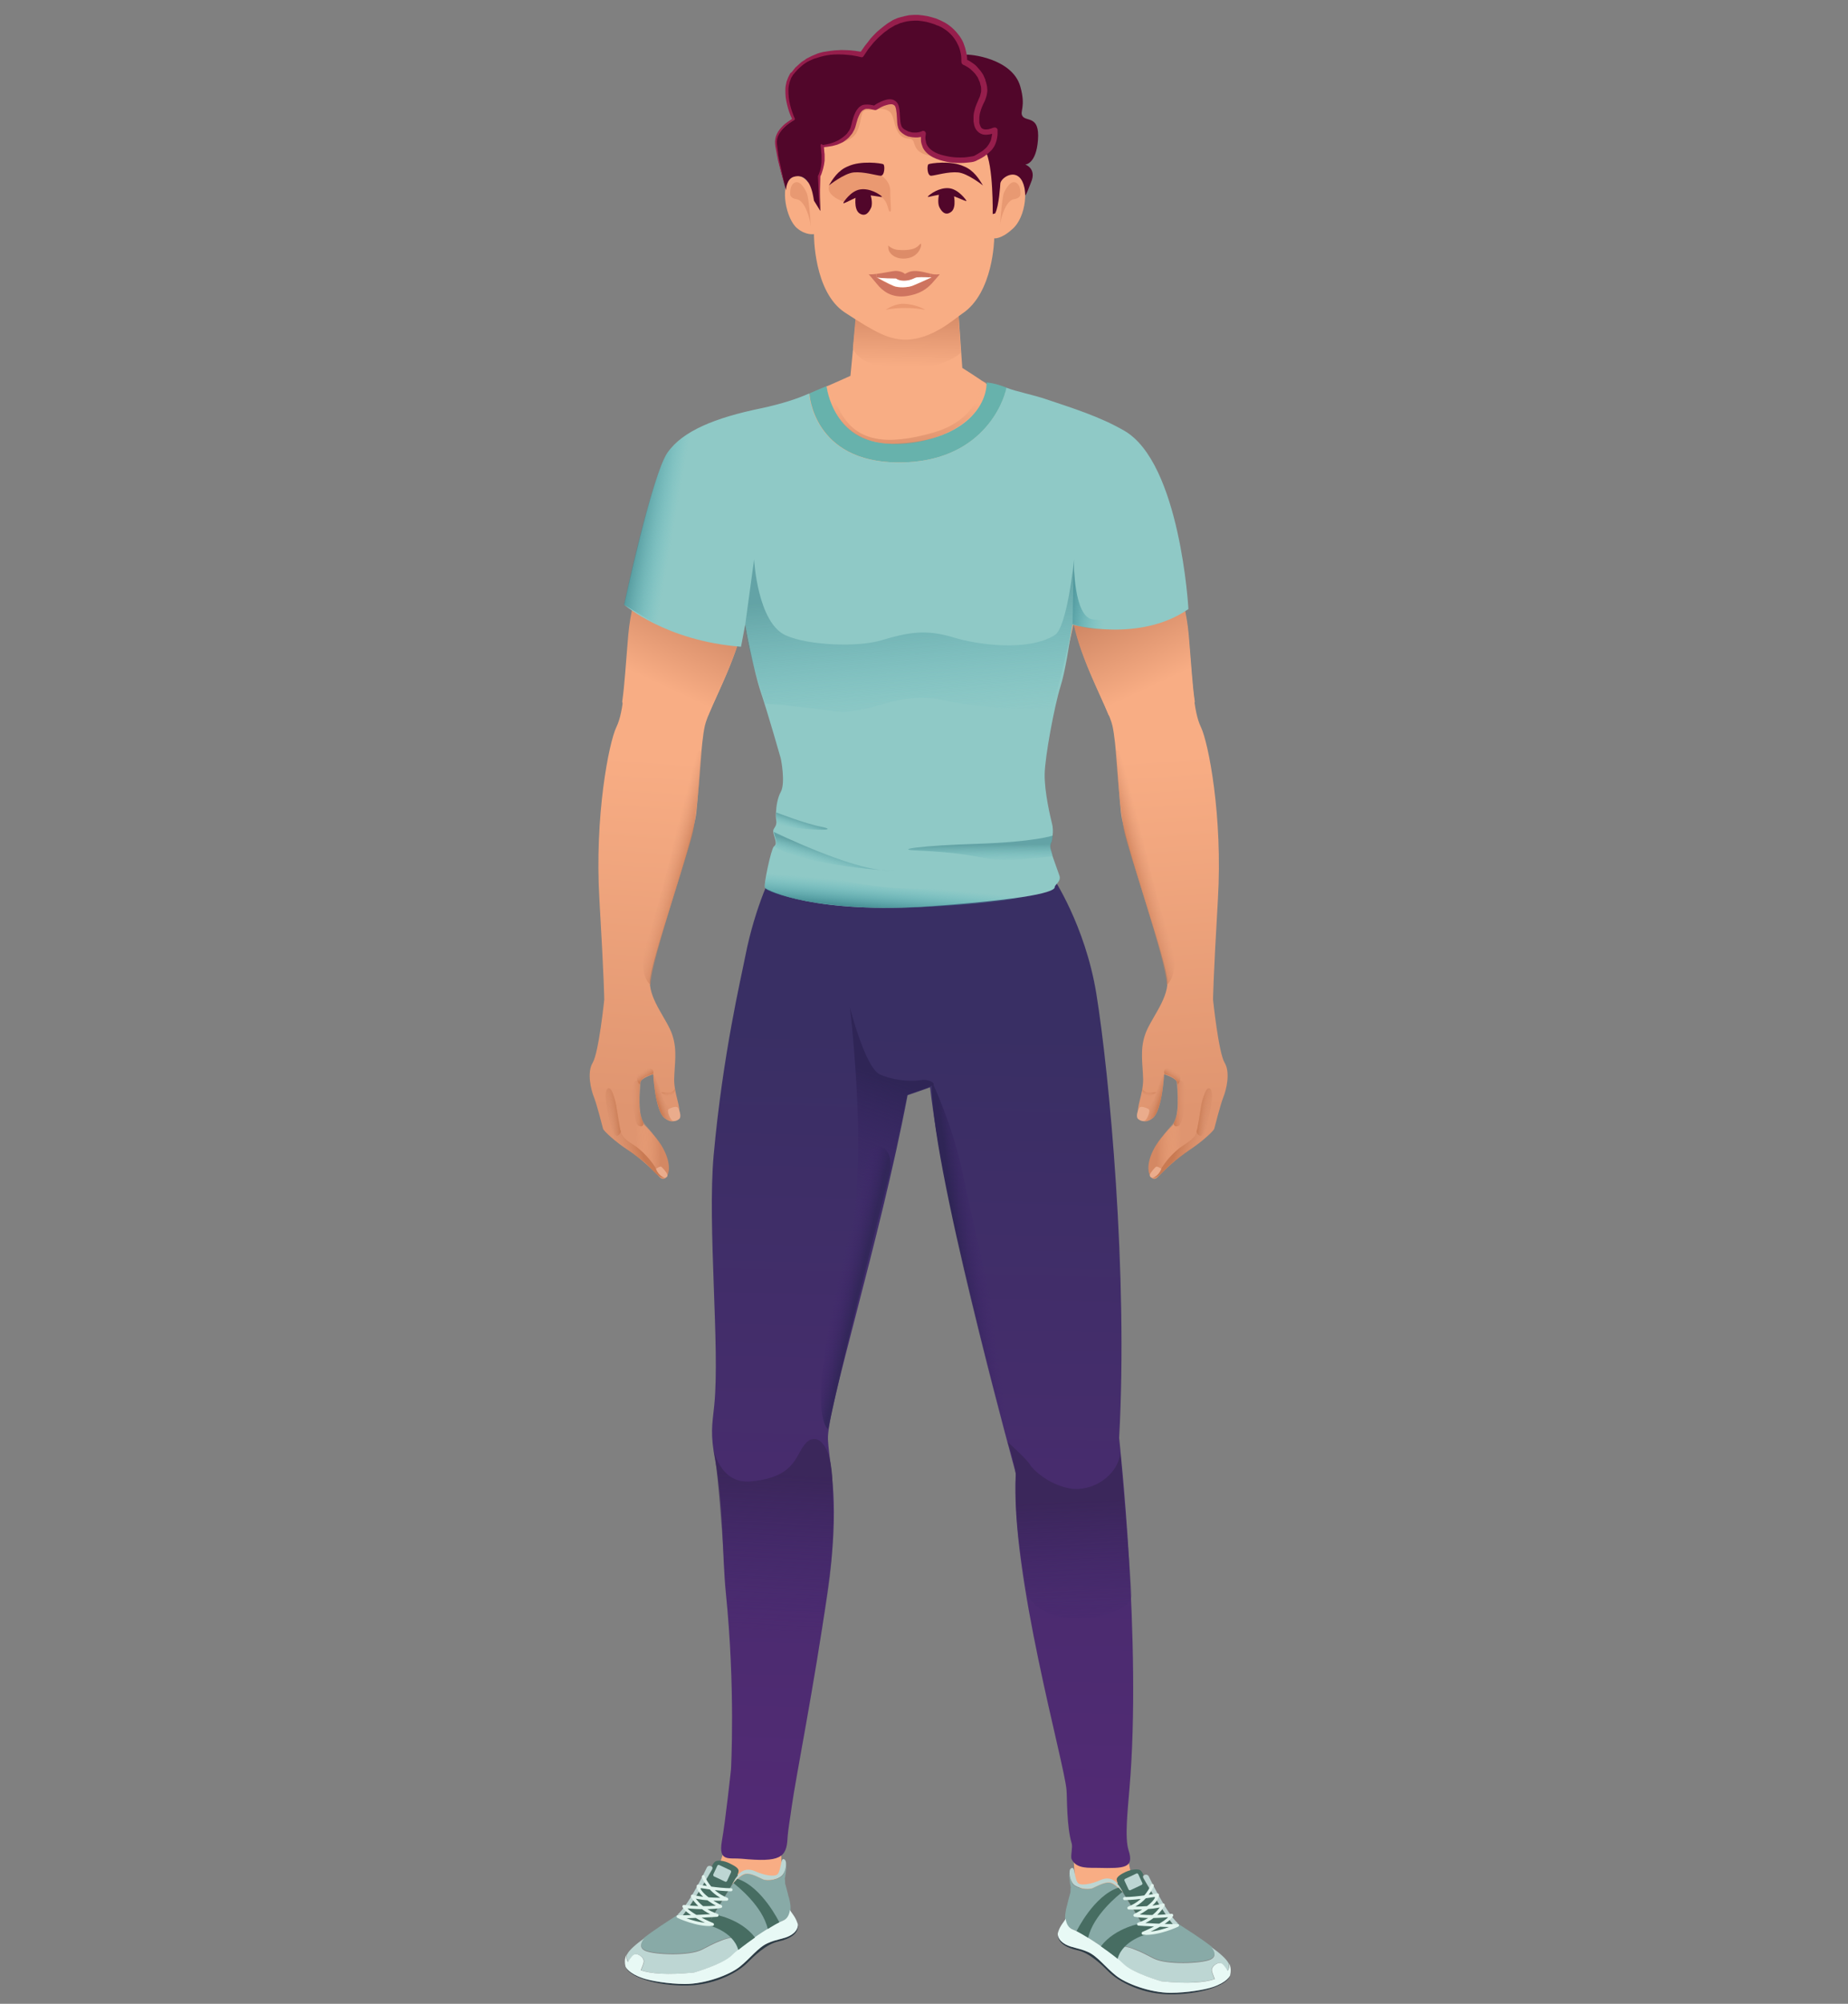 <?xml version="1.0" encoding="utf-8"?>
<!-- Generator: Adobe Illustrator 22.0.1, SVG Export Plug-In . SVG Version: 6.00 Build 0)  -->
<svg version="1.1" id="Layer_2_1_" xmlns="http://www.w3.org/2000/svg" xmlns:xlink="http://www.w3.org/1999/xlink" x="0px" y="0px"
	 viewBox="0 0 608 659" style="enable-background:new 0 0 608 659;" xml:space="preserve">
<rect x="0" y="0" width="608" height="659" fill="#808080" stroke="none"/>
<style type="text/css">
	.st0{fill:#F8AD84;}
	.st1{fill:url(#SVGID_1_);}
	.st2{fill:url(#SVGID_2_);}
	.st3{fill:none;}
	.st4{fill:url(#SVGID_3_);}
	.st5{fill:url(#SVGID_4_);}
	.st6{fill:url(#SVGID_5_);}
	.st7{fill:url(#SVGID_6_);}
	.st8{fill:url(#SVGID_7_);}
	.st9{fill:url(#SVGID_8_);}
	.st10{fill:#EAAC8C;}
	.st11{opacity:0.4;fill:url(#SVGID_9_);enable-background:new    ;}
	.st12{fill:url(#SVGID_10_);}
	.st13{fill:url(#SVGID_11_);}
	.st14{fill:url(#SVGID_12_);}
	.st15{fill:url(#SVGID_13_);}
	.st16{fill:#67B2AC;}
	.st17{fill:#8FC9C6;}
	.st18{opacity:0.5;fill:url(#SVGID_14_);enable-background:new    ;}
	.st19{opacity:0.8;fill:url(#SVGID_15_);enable-background:new    ;}
	.st20{fill:url(#SVGID_16_);}
	.st21{opacity:0.5;fill:url(#SVGID_17_);enable-background:new    ;}
	.st22{opacity:0.5;fill:url(#SVGID_18_);enable-background:new    ;}
	.st23{opacity:0.5;fill:url(#SVGID_19_);enable-background:new    ;}
	.st24{fill:url(#SVGID_20_);}
	.st25{fill:url(#SVGID_21_);}
	.st26{fill:#DD8C68;}
	.st27{fill:#E89972;}
	.st28{fill:#51062A;}
	.st29{fill:#EA9971;}
	.st30{fill:#961E4C;}
	.st31{fill:url(#SVGID_22_);}
	.st32{fill:url(#SVGID_23_);}
	.st33{fill:url(#SVGID_24_);}
	.st34{fill:url(#SVGID_25_);}
	.st35{fill:url(#SVGID_26_);}
	.st36{fill:url(#SVGID_27_);}
	.st37{fill:url(#SVGID_28_);}
	.st38{opacity:0.8;fill:url(#SVGID_29_);enable-background:new    ;}
	.st39{opacity:0.8;fill:url(#SVGID_30_);enable-background:new    ;}
	.st40{fill:url(#SVGID_31_);}
	.st41{opacity:0.8;fill:url(#SVGID_32_);enable-background:new    ;}
	.st42{opacity:0.4;fill:url(#SVGID_33_);enable-background:new    ;}
	.st43{fill:url(#SVGID_34_);}
	.st44{fill:#CE745F;}
	.st45{fill:#FFFFFF;}
	.st46{fill:#2B3A44;}
	.st47{fill:#88AAA7;}
	.st48{fill:#BDD6D3;}
	.st49{fill:#476D62;}
	.st50{fill:#E8F9F5;}
	.st51{fill:none;stroke:#E1F4EE;stroke-linecap:round;stroke-linejoin:round;stroke-miterlimit:10;}
	.st52{opacity:0.5;fill:url(#SVGID_35_);enable-background:new    ;}
</style>
<path class="st0" d="M353.1,602.6c0,0-0.1,11,0.8,16.3s18,3.2,18.9,2.7s-1.7-7.8-2.2-14.3C370.1,600.8,353.1,602.6,353.1,602.6z"/>
<path class="st0" d="M256.6,601.2c0,0,1.1,13.5,0,15.9s-21.3,3.7-21,0.8c0.4-2.8,2.9-10.6,4.5-14.1
	C241.6,600.4,256.6,601.2,256.6,601.2z"/>
<g>
	
		<linearGradient id="SVGID_1_" gradientUnits="userSpaceOnUse" x1="-8209.325" y1="2274.373" x2="-8201.47" y2="2157.163" gradientTransform="matrix(-1 0 0 1 -7825.69 -1908.437)">
		<stop  offset="0" style="stop-color:#DF9570"/>
		<stop  offset="1" style="stop-color:#F8AD84"/>
	</linearGradient>
	<path class="st1" d="M371.3,144c0,0,9.1,7.3,9.3,16.3c0.2,9,2.3,20.4,2.3,20.4s6.9,13.5,8.1,28.5c1.3,15,1.6,24.8,4.1,29.9
		c2.5,5.2,7.2,29.3,5.6,56.6s-1.6,33.1-1.6,33.1s1.8,17.4,3.8,20.7c2,3.3,0.5,9.1-0.4,11.3c-0.9,2.2-2.8,9.6-3,10.4s-4.3,4.5-8.2,7
		c-3.9,2.4-8.9,7.3-10.4,8.9s-3.4,0-2.7-4.5c0.7-4.5,4.6-9.6,7.4-12.3c2.8-2.7,1.7-12.5,1.7-14.1s-4.3-2.9-4.3-2.9
		s-0.6,11.8-3.7,14.4c-1.8,1.5-4.1,1.7-4.8-1c-0.7-2.7,1.6-6.7,1.6-11.7c-0.1-4.9-1.1-9.6,0.6-14.6c1.6-5,7.4-11.3,7.4-17.5
		c0-6.3-14.2-45.5-15.3-55.8c-1.1-10.2-1.5-22.6-2.8-28.4c-1.3-5.8-10.5-21.1-13-35.4C350.3,189.1,333.9,135.9,371.3,144z"/>
	
		<linearGradient id="SVGID_2_" gradientUnits="userSpaceOnUse" x1="-8195.629" y1="2099.507" x2="-8210.606" y2="2131.523" gradientTransform="matrix(-1 0 0 1 -7825.69 -1908.437)">
		<stop  offset="0" style="stop-color:#C77F5E"/>
		<stop  offset="1" style="stop-color:#F8AD84"/>
	</linearGradient>
	<path class="st2" d="M352.8,203.1c2.1,12,9,24.8,11.9,32c4.7,5.4,10.2,9,17.2,7.4c5.8-1.3,9.2-6,11.2-11.7c-0.8-5.4-1.2-12.7-2-22
		c-1.3-15-8.1-28.5-8.1-28.5s-3.8-12.6-4-21.6s-7.6-14.9-7.6-14.9C333.9,135.8,350.3,188.9,352.8,203.1z"/>
	<path class="st3" d="M364.7,235.1c4.7,5.4,10.2,9,17.2,7.4c5.8-1.3,9.2-6,11.2-11.7"/>
	
		<linearGradient id="SVGID_3_" gradientUnits="userSpaceOnUse" x1="-8214.476" y1="2281.127" x2="-8223.184" y2="2284.268" gradientTransform="matrix(-1 0 0 1 -7825.69 -1908.437)">
		<stop  offset="0" style="stop-color:#C97A52"/>
		<stop  offset="1" style="stop-color:#DA9473;stop-opacity:0"/>
	</linearGradient>
	<path class="st4" d="M378.8,387.1c0,0,0.9,0.7,2.8-2.2c1.9-3,4.7-6.2,7.1-7.8c2.3-1.6,4.7-2.8,5.2-5.5s1.3-9.2,2.5-12.1
		s2.4-1.5,2.4,1.1c0,2.7-2.5,13.9-3.3,14.6s-7.8,5.5-10.2,7.6C382.9,384.9,380.5,388.3,378.8,387.1z"/>
	
		<linearGradient id="SVGID_4_" gradientUnits="userSpaceOnUse" x1="-8206.397" y1="2278.177" x2="-8214.336" y2="2278.281" gradientTransform="matrix(-1 0 0 1 -7825.69 -1908.437)">
		<stop  offset="0" style="stop-color:#D48863"/>
		<stop  offset="1" style="stop-color:#F8AD83;stop-opacity:0"/>
	</linearGradient>
	<path class="st5" d="M396.8,358.6c0,0-2.4,11.3-3,13c-0.7,1.7-1,2.5-4,4.7c-2.9,2.2-6.3,4.9-7.1,6.8c-0.8,1.9-3,5.1-4.2,3.6
		s-1.2-6.4,3.4-12.3c4.6-5.8,4.1-4.4,5.1-7.5s0.2-9.3,0-11.5C386.7,353.2,397.8,348.9,396.8,358.6z"/>
	
		<linearGradient id="SVGID_5_" gradientUnits="userSpaceOnUse" x1="-8207.534" y1="2270.251" x2="-8204.64" y2="2269.251" gradientTransform="matrix(-1 0 0 1 -7825.69 -1908.437)">
		<stop  offset="0" style="stop-color:#C97A52"/>
		<stop  offset="1" style="stop-color:#DA9473;stop-opacity:0"/>
	</linearGradient>
	<path class="st6" d="M383,353.2c0,0-0.5,6.1-1.1,8.5c-1.2,4.5-1.8,6.2-4.8,7c-2.4,0.6-3.1-1.8-3.1-1.8s4.3-1,6.1-6.5
		C381.8,354.9,383,353.2,383,353.2z"/>
	
		<linearGradient id="SVGID_6_" gradientUnits="userSpaceOnUse" x1="-8211.909" y1="2271.304" x2="-8215.906" y2="2271.304" gradientTransform="matrix(-1 0 0 1 -7825.69 -1908.437)">
		<stop  offset="0" style="stop-color:#C97A52"/>
		<stop  offset="1" style="stop-color:#DA9473;stop-opacity:0"/>
	</linearGradient>
	<path class="st7" d="M387.4,355.9c0,0,0.4,7.7,0,9.8c-0.4,2.1-1.1,3.3-1.2,3.7c-0.1,0.5,0.3,1.5,1.7,0.8c1.4-0.7,2.8-11.5,1.7-13.7
		C388.4,354.2,387.4,355.9,387.4,355.9z"/>
	
		<linearGradient id="SVGID_7_" gradientUnits="userSpaceOnUse" x1="-8219.816" y1="2273.979" x2="-8223.37" y2="2274.293" gradientTransform="matrix(-1 0 0 1 -7825.69 -1908.437)">
		<stop  offset="0" style="stop-color:#C97A52"/>
		<stop  offset="1" style="stop-color:#DA9473;stop-opacity:0"/>
	</linearGradient>
	<path class="st8" d="M396.8,358.6c0,0-1.3,2.7-1.6,4.9c-0.3,2.2-1.2,7.9-1.5,8.4s1,2.5,1.9,1.2c1-1.3,3.3-14.2,2.5-14.9
		C397.3,357.4,396.8,358.6,396.8,358.6z"/>
	
		<linearGradient id="SVGID_8_" gradientUnits="userSpaceOnUse" x1="-8197.378" y1="2194.769" x2="-8204.195" y2="2192.951" gradientTransform="matrix(-1 0 0 1 -7825.69 -1908.437)">
		<stop  offset="0" style="stop-color:#C97A52"/>
		<stop  offset="1" style="stop-color:#DA9473;stop-opacity:0"/>
	</linearGradient>
	<path class="st9" d="M383.9,323.9c0,0,4.8-3.5,1-14.7c-3.8-11.3-12.4-45.3-12.5-52c-0.2-6.7-5.7-12.6-5.4-9.8
		c0.2,2.8,1.5,18.7,2.8,25.6C371,279.4,383.8,316.2,383.9,323.9z"/>
	<path class="st10" d="M382.1,384.4c0,0-1.3-0.9-1.7-0.7c-0.4,0.2-1.9,1.9-2.1,2.7c-0.1,0.8,0.7,0.9,0.8,1
		C379.2,387.4,381.1,386.9,382.1,384.4z"/>
	<path class="st10" d="M377.8,364.7c0,0-2.4-1.3-3-0.3c-0.7,1.3-0.9,2.6-0.6,3.3c0.3,0.6,1.8,1.3,2.4,0.9
		C377.5,368.1,378.7,365,377.8,364.7z"/>
	
		<linearGradient id="SVGID_9_" gradientUnits="userSpaceOnUse" x1="-8203.682" y1="2267.608" x2="-8203.408" y2="2269.331" gradientTransform="matrix(-1 0 0 1 -7825.69 -1908.437)">
		<stop  offset="0" style="stop-color:#C97A52"/>
		<stop  offset="1" style="stop-color:#DA9473;stop-opacity:0"/>
	</linearGradient>
	<path class="st11" d="M375.8,357.9c0,0,0.7,2,3.3,1.4c2.5-0.5,0.7,0.6-0.3,0.9C377.9,360.5,375.6,360.4,375.8,357.9z"/>
	
		<linearGradient id="SVGID_10_" gradientUnits="userSpaceOnUse" x1="-8210.875" y1="2262.969" x2="-8212.363" y2="2260.659" gradientTransform="matrix(-1 0 0 1 -7825.69 -1908.437)">
		<stop  offset="0" style="stop-color:#C97A52"/>
		<stop  offset="1" style="stop-color:#DA9473;stop-opacity:0"/>
	</linearGradient>
	<path class="st12" d="M387.4,356.7c0,0,2.4-2.4-0.2-4.2c-2.7-1.8-4.7-1.2-4.1,0.7C383,353.2,387.4,354.1,387.4,356.7z"/>
</g>
<path class="st0" d="M282.2,98.7l-2.4,24.9c0,0-20.8,9.5-26.3,10.8c-5.5,1.3-25.1,3.9-31.2,12.5c-6.1,8.6,1.6,23.2,11,26.6
	c9.4,3.4,10.2,17.9,10.2,17.9s1.4,15.7,3.8,23.7c2.4,8,11.5,35.9,10.7,42.8c-0.7,5.5-2.7,15.1-1.9,18.4c0.8,3.3-1.4,9.7-1.4,9.7
	s-12.4,24.4,33.2,29.6s59.1-8.6,57.7-22.4s-1.5-8.9-0.4-13.9s0.6-10.4-1-15.6s-1.4-13.5-0.1-23.5s8.8-27.3,10-41.8
	c1.3-14.6,11.9-14.3,15.3-20.8c3.4-6.6,15.6-28.1-1.3-36.3c-14.2-6.9-39.1-12-42.9-14.6c-3.8-2.7-8.6-5.7-8.6-5.7l-1.4-20
	c0,0-0.4-18.6-13-17.8C290.5,83.9,283.6,82,282.2,98.7z"/>
<linearGradient id="SVGID_11_" gradientUnits="userSpaceOnUse" x1="188.851" y1="2274.409" x2="196.683" y2="2157.544" gradientTransform="matrix(1 0 0 1 25.02 -1908.437)">
	<stop  offset="0" style="stop-color:#DF9570"/>
	<stop  offset="1" style="stop-color:#F8AD84"/>
</linearGradient>
<path class="st13" d="M224.5,144.6c0,0-6.9,4.1-7.1,13.1c-0.2,9-2.4,23-2.4,23s-6.9,13.5-8.1,28.5c-1.3,15-1.6,24.8-4.1,29.9
	c-2.5,5.2-7.2,29.3-5.6,56.6c1.6,27.3,1.6,33.1,1.6,33.1s-1.8,17.4-3.8,20.7c-2,3.3-0.5,9.1,0.4,11.3c0.9,2.2,2.8,9.6,3,10.4
	s4.3,4.5,8.2,7c3.9,2.4,8.9,7.3,10.4,8.9s3.4,0,2.7-4.5s-4.6-9.6-7.4-12.3c-2.8-2.7-1.7-12.5-1.7-14.1s4.3-2.9,4.3-2.9
	s0.6,11.8,3.7,14.4c1.8,1.5,4.1,1.7,4.8-1s-1.6-6.7-1.6-11.7c0.1-4.9,1.1-9.6-0.6-14.6c-1.6-5-7.4-11.3-7.4-17.5
	c0-6.3,14.2-45.5,15.3-55.8c1.1-10.2,1.5-22.6,2.8-28.4c1.3-5.8,10.5-21.1,13-35.4C247.5,189.1,262,136.4,224.5,144.6z"/>
<linearGradient id="SVGID_12_" gradientUnits="userSpaceOnUse" x1="201.709" y1="2099.594" x2="186.902" y2="2131.245" gradientTransform="matrix(1 0 0 1 25.02 -1908.437)">
	<stop  offset="0" style="stop-color:#C77F5E"/>
	<stop  offset="1" style="stop-color:#F8AD84"/>
</linearGradient>
<path class="st14" d="M245,203.1c-2.1,12-9,24.8-11.9,32c-4.7,5.4-10.2,9-17.2,7.4c-5.8-1.3-9.2-6-11.2-11.7c0.8-5.4,1.2-12.7,2-22
	c1.3-15,8.1-28.5,8.1-28.5s2.2-14,2.4-23s7.1-13.1,7.1-13.1C262,136.2,247.5,188.9,245,203.1z"/>
<linearGradient id="SVGID_13_" gradientUnits="userSpaceOnUse" x1="281.856" y1="2246.126" x2="274.248" y2="2569.904" gradientTransform="matrix(1 0 0 1 25.02 -1908.437)">
	<stop  offset="0" style="stop-color:#392F64"/>
	<stop  offset="1" style="stop-color:#582978"/>
</linearGradient>
<path class="st15" d="M298.6,360.2c-9.1,48-26.8,104-26.2,113.3c0.6,10.2,4.2,19.8-0.2,50.5c-4.4,30.7-10.4,60.7-11.7,70
	c-0.5,3.9-1.2,7.4-1.4,10.5c-0.3,6.5-2.5,8-15.1,6.8c-4.2-0.4-7.7,1.2-6.5-5.8c1.2-6.7,3-23.6,3-23.6s1.5-26.8-1.7-58.1
	c-1.2-11.8-0.8-29.3-3.4-43c-1.8-9.4-1.1-11.9-0.4-18.7c1.9-18.8-2.3-59-0.2-82.2c3-33.1,9-58.2,10.4-65.4
	c3.3-16.9,9.4-28.6,9.4-28.6s30.7,16.1,91.6,2.3c0,0,10.8,15.9,14.5,38.6c4.2,25.9,10.5,92.3,7.5,146.1c0,0,7.5,67.6,3.4,115.3
	c-0.6,7.4-1.6,16.2-0.3,20.3c1.9,5.9-1.3,6-10.1,5.8c-2.6-0.1-7,0.5-8.6-2.8c-0.5-0.9,0.4-3.9,0-5.2c-1.7-5.6-1.5-15.1-1.7-17.5
	c-0.6-8.8-18.6-71.4-16.7-104.3c0,0-23.5-85.2-28.2-126.9"/>
<g>
	<path class="st16" d="M331.2,127.5c-0.9,5-8.3,24.7-35.6,24.6c-28.2-0.1-29.3-22.7-29.3-22.7c3.8-1.7,5.7-2.4,5.7-2.4
		s2,19.9,23.3,18.9s29.3-12,29.3-20.1C324.5,125.8,326.9,125.8,331.2,127.5z"/>
	<line class="st3" x1="255.3" y1="271.3" x2="255.3" y2="271.3"/>
	<path class="st17" d="M255.3,267.2L255.3,267.2"/>
	<path class="st17" d="M369.8,141.6c-8-4.6-16.7-7.3-25.3-10.2c-5-1.7-9.8-2.5-13.4-3.9c-0.9,5-8.3,24.7-35.6,24.6
		c-28.2-0.1-29.3-22.7-29.3-22.7c-3.5,1.6-8.8,3.4-15.9,4.9c-15,3.1-25.7,7.4-30.7,14.6c-5,7.2-14.2,50-14.2,50s13.6,11.9,38.4,13.8
		l1.4-7.4c0,0,2.6,14.9,5.1,22.3c2.5,7.5,6.6,21.9,6.6,21.9s1.6,7.9,0,10.9c-1.1,2-1.5,4.7-1.6,6.8c-0.1,1.1,0,2.1,0.1,2.7
		s0,1-0.1,1.4c-0.3,0.9-1,1.4-0.9,2.2c0.1,1.2,1,3,0.8,4.1c-0.1,0.3-0.3,0.6-0.6,0.8c-0.9,0.8-3.5,12.9-2.9,13.6
		c0.8,0.9,17,8.7,55,6c37.9-2.7,40.3-5.4,40.3-6.2c0-0.9,2.1-1.8,1.6-3.7l-2.3-6.5c-0.3-1.7-1.2-3-0.5-4.4c0.3-0.6,0.4-1.4,0.5-2.4
		c0.2-1.4,0.1-2.9-0.2-4c-0.5-2-2.5-10.4-2.4-16.2s3.2-22.4,5.2-28.8c1.6-5.1,2.8-13.2,3.9-20.4c0,0,22.1,6.1,38.2-5.1
		C391,200.2,388.3,152.1,369.8,141.6z"/>
	<path class="st17" d="M346,282.3h-0.1"/>
	<path class="st17" d="M346.4,274.7L346.4,274.7"/>
</g>
<linearGradient id="SVGID_14_" gradientUnits="userSpaceOnUse" x1="278.233" y1="2146.678" x2="274.16" y2="2102.5" gradientTransform="matrix(1 0 0 1 25.02 -1908.437)">
	<stop  offset="0" style="stop-color:#59BAC2;stop-opacity:0"/>
	<stop  offset="1" style="stop-color:#387E85"/>
</linearGradient>
<path class="st18" d="M245.2,205.3l2.9-21.3c0,0,1.1,20.9,10.5,25c7.5,3.3,23.5,3.9,31.3,1.6c8.8-2.6,14.6-3.8,24-0.9
	c7.6,2.3,24.1,4.7,33.1-0.8c4.1-2.5,6.4-24.9,6.4-24.9l-0.4,21.2c0,0-2.9,13.5-4.3,18.2c-1.4,4.8-2.5,9.3-2.5,9.3
	s-18.8,1.4-35.2-2.3c-16.4-3.8-24,5.3-37.6,3.4c-13.6-1.9-21.7-2.4-21.7-2.4S244.6,209.8,245.2,205.3z"/>
<linearGradient id="SVGID_15_" gradientUnits="userSpaceOnUse" x1="197.46" y1="2077.564" x2="183.987" y2="2075.214" gradientTransform="matrix(1 0 0 1 25.02 -1908.437)">
	<stop  offset="0" style="stop-color:#59BAC2;stop-opacity:0"/>
	<stop  offset="1" style="stop-color:#387E85"/>
</linearGradient>
<path class="st19" d="M205.3,198.9c0,0,10.6,6.5,14.3,8.2s2.4-45.4,10.4-53.8c8-8.5,13.6-17.5,17.5-18.3c0,0-23.2,3.4-29,15.8
	C212.8,163.1,205.3,198.9,205.3,198.9z"/>
<linearGradient id="SVGID_16_" gradientUnits="userSpaceOnUse" x1="339.472" y1="2105.883" x2="324.475" y2="2103.268" gradientTransform="matrix(1 0 0 1 25.02 -1908.437)">
	<stop  offset="0" style="stop-color:#59BAC2;stop-opacity:0"/>
	<stop  offset="1" style="stop-color:#387E85"/>
</linearGradient>
<path class="st20" d="M353.3,185.2c0,0,0,17.5,6.1,18.5c6.1,0.9,22.1,1.6,25.2,0c0,0-12.9,7.4-31.7,1.6L353.3,185.2z"/>
<linearGradient id="SVGID_17_" gradientUnits="userSpaceOnUse" x1="297.683" y1="2192.136" x2="297.599" y2="2186.367" gradientTransform="matrix(1 0 0 1 25.02 -1908.437)">
	<stop  offset="0" style="stop-color:#59BAC2;stop-opacity:0"/>
	<stop  offset="1" style="stop-color:#387E85"/>
</linearGradient>
<path class="st21" d="M346.4,281.6c-26.3,3.1-17.2-0.7-45-1.9c-7.4-0.3,1.6-1.6,20.3-2.2c18.3-0.6,24.4-2.6,24.7-2.7
	c-0.1,0.9-0.3,1.8-0.5,2.4C345.2,278.5,346.1,279.9,346.4,281.6z"/>
<linearGradient id="SVGID_18_" gradientUnits="userSpaceOnUse" x1="247.893" y1="2193.478" x2="249.232" y2="2188.888" gradientTransform="matrix(1 0 0 1 25.02 -1908.437)">
	<stop  offset="0" style="stop-color:#59BAC2;stop-opacity:0"/>
	<stop  offset="1" style="stop-color:#387E85"/>
</linearGradient>
<path class="st22" d="M254.8,278.5c0.3-0.3,0.5-0.5,0.6-0.8c0.2-1.1-0.6-2.9-0.8-4.1c0,0,24.9,12.2,37.1,12.7
	C303.9,286.8,267.4,286.1,254.8,278.5z"/>
<linearGradient id="SVGID_19_" gradientUnits="userSpaceOnUse" x1="237.782" y1="2181.725" x2="238.878" y2="2178.2" gradientTransform="matrix(1 0 0 1 25.02 -1908.437)">
	<stop  offset="0" style="stop-color:#59BAC2;stop-opacity:0"/>
	<stop  offset="1" style="stop-color:#387E85"/>
</linearGradient>
<path class="st23" d="M255.4,271.3c0.1-0.4,0.2-0.8,0.1-1.4c-0.1-0.6-0.2-1.6-0.1-2.7c0.3,0.1,9.4,3.7,15.2,4.8
	C276.5,273.3,266,273.3,255.4,271.3z"/>
<linearGradient id="SVGID_20_" gradientUnits="userSpaceOnUse" x1="274.914" y1="2199.939" x2="274.008" y2="2209.608" gradientTransform="matrix(1 0 0 1 25.02 -1908.437)">
	<stop  offset="0" style="stop-color:#59BAC2;stop-opacity:0"/>
	<stop  offset="1" style="stop-color:#387E85"/>
</linearGradient>
<path class="st24" d="M253.3,281.7c0,0,26.9,13.4,58.7,10s36.6-3.6,36.6-3.6s-1.3,1.4-1.6,3.3c0,0.3,0,0.7-0.3,0.9
	c-1.6,1.4-10,4.3-41.4,5.9c-31.6,1.9-48.4-3.5-52.1-5.2c-1.4-0.6-1.8-0.8-1.5-2.4C252.3,288,253.3,281.7,253.3,281.7z"/>
<linearGradient id="SVGID_21_" gradientUnits="userSpaceOnUse" x1="290.482" y1="1809.663" x2="289.895" y2="1836.181" gradientTransform="matrix(1 0 0 1 8.34 -1715.738)">
	<stop  offset="0" style="stop-color:#C47958"/>
	<stop  offset="1" style="stop-color:#F8AD84"/>
</linearGradient>
<path class="st25" d="M282.3,95.4l-1.7,19.2c0,0,1.4,5.2,12.9,6.8c11.5,1.6,21.8-3.9,22.6-5.5L314.9,96L282.3,95.4z"/>
<path class="st0" d="M335.2,58.1c-3.4-2.7-6,1.5-6,1.5c0.4-6.7-5.6-18.5-16.8-26.4c-3.9-2.8-9.8-2.2-15.9-0.2
	c-5.3-1.4-10.3-1.6-13.7,0.8c-11.1,8-17.2,19.8-16.8,26.4c0,0-2.6-4.1-6-1.5c-3.4,2.7-1.4,13.4,2.3,16.4c2.9,2.4,5.5,1.9,5.5,1.9
	s-0.2,19,10.2,25.8c10.4,6.8,14.6,8.9,20,8.9c8.5,0,15.9-6.7,18.5-8.5c10.4-6.8,10.6-24.8,10.6-24.8s2.3,0.3,5.9-3
	C337.7,71.5,338.7,60.7,335.2,58.1z"/>
<path class="st26" d="M292.2,80.7c0,0,1.3,1.4,3.4,1.5c5.7,0.4,6.5-1.4,7.2-2s0.2,4.3-4.7,4.8c-3.7,0.4-5.7-1.8-5.8-3.2
	C292.2,80.4,292.2,80.7,292.2,80.7"/>
<path class="st27" d="M265.4,63.4c0,0-1.8-4.2-3.8-3.4s-1.6,4.1-1.6,4.1s0.1,1.1,2,1.4c2.9,0.3,4.6,6.8,4.7,8.7
	C266.9,76.2,266.3,65.5,265.4,63.4"/>
<path class="st27" d="M330.3,63.4c0,0,1.8-4.2,3.8-3.4s1.6,4.1,1.6,4.1s-0.1,1.1-2,1.4c-2.9,0.3-4.6,6.8-4.7,8.7
	C328.9,76.2,329.5,65.5,330.3,63.4"/>
<path class="st28" d="M323.4,61c0,0-5-4-8.2-4.3s-7.4,1-8.8,1.1s-1.5-3.5-0.9-3.8s7.3-1.3,11.6,0.7C320.4,56,322.2,59,323.4,61z"/>
<path class="st28" d="M317.9,65.9c0,0-2.5-3.7-5.7-4s-6.3,2-6.9,2.7c-0.7,0.7,3.8-1.1,6.6-0.6C314.6,64.5,318.5,66.8,317.9,65.9"/>
<path class="st28" d="M313.7,63.6c0,0,1.2,4.7-0.8,6.1c-2,1.5-3.3-0.4-3.9-1.7c-0.6-1.3-0.2-4.4,0.3-5
	C309.9,62.4,313.7,63.6,313.7,63.6"/>
<path class="st28" d="M315.3,17.5c0,0,0.4,0.8,2.1,0.5s15.7,1.2,18.3,10.5c1.9,6.8-0.3,8.1,0.7,9.7c1.3,1.9,5.7-0.3,5.1,7.8
	s-4.2,8.1-4.2,8.1s3.9,1.3,1.9,5.9c-0.4,1-1.9,5.1-1.9,4c0-1.8-0.6-5.3-2.8-6.3c-2.4-1.1-5.4,1.3-5.4,2.8c0,0-0.4,7.3-1.7,9.7
	l-0.8,0.2c0,0,0.3-16.1-2.5-21c0,0-11.2-22.1-11.1-28.1C313.1,15.1,315.3,17.5,315.3,17.5z"/>
<path class="st29" d="M304.4,101.9c-7.3-1.4-13,0-13,0s2.7-2,5.7-2C301.5,100,304.4,101.9,304.4,101.9z"/>
<path class="st29" d="M288.1,56.7c0,0,4.8,1.8,4.8,6.1c0,4.2,0.5,6.8,0,6.8c-1.2,0.1,0-4.9-5.7-5.9c-5.6-0.9-9.5,2.7-9.5,2.7
	s-6.4-2.1-4.8-5.5C274.4,57.4,282.9,54.6,288.1,56.7z"/>
<path class="st28" d="M272.7,61c0,0,5-4,8.2-4.3s7.4,1,8.8,1.1s1.5-3.5,0.9-3.8s-7.3-1.3-11.6,0.7C275.7,56,273.9,59,272.7,61z"/>
<path class="st28" d="M277.5,66.6c0,0,2.3-3.8,5.5-4.3s6.4,1.6,7.1,2.3c0.7,0.7-3.9-0.9-6.6-0.2C280.8,65,277,67.6,277.5,66.6"/>
<path class="st28" d="M281.6,64.1c0,0-0.9,4.7,1.2,6.1c2.1,1.3,3.2-0.6,3.8-1.9c0.6-1.3,0-4.4-0.6-4.9
	C285.3,62.7,281.6,64.1,281.6,64.1"/>
<path class="st27" d="M271,47.9c0,0,8.6-0.3,10.8-4.3c2.1-4,0.9-7.5,3.6-7.4c2.8,0,2.8-0.2,2.8-0.2s3.7-0.9,5.1,1.5
	c1.3,2.1,1,8,5.8,8.1c3.5,0.1-1.4,5.9,11.9,6.1c13.4,0.2,12.4-1.5,12.4-1.5l-30.3-24.5l-13.7,6.4L271,47.9z"/>
<path class="st28" d="M288,35.7c0,0,6.7-4.6,7.4,0.2c0.7,4.8-0.5,6.9,3.6,8.4c2.5,0.9,4.9-0.2,4.9-0.2c-2.2,9.8,14.5,9.5,16.9,8.3
	c3.5-1.7,6.8-3.6,6.5-9.3c0,0-5.9,3-6-3c-0.2-6,4.1-7.6,2.1-13.1c-1.8-4.9-6.2-6.4-6.2-6.4s0.7-8.8-8.1-12.7
	c-6.1-2.7-16.5-4.1-25.6,10.4c0,0-15.5-4-22.8,6.2c-4.1,5.7,0.5,15,0.5,15s-6.3,3.3-5.9,8.2c0.4,4.9,3.3,14.8,3.3,14.8
	s0.1-3.8,2.7-4.4c5.1-1.3,6.1,5.4,6.5,7.9l2.1,3.4l-0.3-11.2c0,0,1.7-3.2,1.3-7.4c-0.4-4.2-0.2-2.6-0.2-2.6s8.6-0.3,10.2-7
	C282.7,34.5,284.5,34.9,288,35.7z"/>
<path class="st30" d="M328.1,42.4c-0.2-0.4-0.7-0.6-1.2-0.4h-0.1c-0.5,0.2-1.1,0.4-1.6,0.5c-0.6,0.1-1.1,0.1-1.5,0s-0.8-0.3-1-0.7
	s-0.4-0.9-0.5-1.4V40c0-0.1,0-0.2,0-0.2v-0.2c0-0.3,0-0.7,0-1c0.1-0.6,0.1-1.1,0.3-1.7c0.3-1.2,0.8-2.3,1.4-3.5
	c0.3-0.6,0.5-1.3,0.7-2c0.1-0.3,0.1-0.7,0.2-1.1c0-0.4,0.1-0.7,0-1.1c0-0.7-0.2-1.5-0.4-2.2l-0.2-0.5v-0.1l0,0l0,0v-0.1v-0.1
	l-0.1-0.2l-0.4-0.9c-0.2-0.6-0.7-1.2-1.1-1.8c-0.2-0.3-0.5-0.5-0.7-0.8s-0.5-0.5-0.7-0.8c-0.5-0.5-1.1-0.9-1.7-1.3
	c-0.4-0.3-0.8-0.5-1.3-0.7c0-0.9-0.1-1.6-0.3-2.5c-0.2-1-0.5-2-0.9-3c-0.2-0.5-0.4-0.9-0.7-1.4c-0.3-0.4-0.5-0.9-0.9-1.3
	c-0.6-0.8-1.3-1.6-2.1-2.3c-0.8-0.7-1.6-1.3-2.5-1.8l-1.4-0.7c-0.5-0.2-0.9-0.4-1.4-0.6c-1-0.3-2-0.6-2.9-0.8c-1-0.2-2-0.3-3-0.4
	c-0.5,0-1,0-1.5,0L299.1,5c-1,0.2-2,0.4-3,0.7c-0.5,0.1-1,0.3-1.4,0.5c-0.5,0.2-1,0.4-1.4,0.7L292,7.7c-0.4,0.3-0.8,0.6-1.2,0.9
	c-0.8,0.6-1.6,1.3-2.3,1.9c-0.7,0.7-1.4,1.4-2.1,2.2c-0.6,0.8-1.2,1.6-1.8,2.3l-1.4,2c-0.7-0.1-1.4-0.2-2-0.3
	c-0.9-0.1-1.7-0.2-2.6-0.2s-1.7-0.1-2.6,0c-0.9,0-1.7,0.1-2.6,0.2s-1.7,0.3-2.6,0.4c-0.8,0.2-1.7,0.4-2.5,0.8
	c-0.4,0.2-0.8,0.3-1.2,0.5l-1.2,0.6l-0.6,0.3l-0.5,0.4l-1.1,0.7c-0.7,0.6-1.3,1.2-2,1.8l-0.8,1l-0.4,0.5l-0.1,0.1
	c-0.3,0.2-0.3,0.2-0.3,0.2l-0.2,0.3c-0.4,0.7-0.8,1.6-1.1,2.5c-0.2,0.9-0.4,1.7-0.4,2.6s0,1.8,0.1,2.6c0.1,0.9,0.3,1.7,0.5,2.6
	c0.4,1.6,0.9,3.1,1.6,4.5c-0.8,0.5-1.6,1.1-2.4,1.7c-0.8,0.7-1.6,1.6-2.2,2.5c-0.3,0.5-0.5,1-0.7,1.5l-0.2,0.8l-0.1,0.8
	c0,0.6,0,1.2,0.1,1.7l0.3,1.6l0.3,1.6c0.1,0.5,0.2,1.1,0.3,1.6l0.8,3.1c0.3,1.1,0.6,2.1,0.9,3.1s0.6,2.1,0.9,3.1
	c-0.3-1-0.5-2.1-0.8-3.1c-0.2-1-0.5-2.1-0.7-3.1l-0.7-3.2c-0.1-0.5-0.2-1-0.3-1.6l-0.2-1.6l-0.2-1.6c-0.1-0.5-0.1-1-0.1-1.5l0.1-0.8
	l0.2-0.7c0.2-0.5,0.4-0.9,0.7-1.4c0.6-0.9,1.3-1.6,2.1-2.3c0.8-0.7,1.7-1.3,2.6-1.8c0.2-0.1,0.3-0.3,0.2-0.5l0,0
	c-0.7-1.5-1.2-3.1-1.6-4.7c-0.2-0.8-0.3-1.6-0.4-2.4c-0.1-0.8-0.1-1.6-0.1-2.5c0-0.8,0.2-1.6,0.4-2.4c0.1-0.4,0.3-0.7,0.4-1.1
	s0.4-0.7,0.6-1.1l0.2-0.3l0.1-0.1l0.1-0.1l0.4-0.5l0.8-0.9c0.6-0.6,1.2-1.1,1.8-1.6l1-0.7l0.5-0.3l0.6-0.3l1.1-0.5
	c0.4-0.2,0.8-0.3,1.2-0.4c0.8-0.3,1.6-0.5,2.4-0.7s1.6-0.3,2.4-0.4s1.6-0.1,2.5-0.1c0.8,0,1.7,0,2.5,0.1s1.6,0.1,2.5,0.3
	c0.8,0.1,1.6,0.3,2.4,0.5c0.3,0.1,0.6,0,0.8-0.3l0,0l1.6-2.4l1.8-2.2c0.7-0.7,1.3-1.4,2-2s1.4-1.3,2.2-1.8c0.4-0.3,0.7-0.6,1.1-0.8
	l1.2-0.7c0.4-0.3,0.8-0.4,1.3-0.6c0.4-0.2,0.8-0.4,1.3-0.5c0.9-0.3,1.8-0.5,2.7-0.6l1.4-0.1c0.5,0,0.9,0,1.4,0
	c0.9,0.1,1.8,0.2,2.7,0.4c0.9,0.2,1.8,0.5,2.7,0.8c0.4,0.2,0.9,0.4,1.3,0.5l1.2,0.6c0.8,0.5,1.6,1,2.2,1.6c0.7,0.6,1.3,1.3,1.8,2
	c0.3,0.4,0.5,0.8,0.7,1.1c0.2,0.4,0.4,0.8,0.6,1.2c0.4,0.8,0.6,1.7,0.8,2.6c0.2,0.9,0.2,1.8,0.2,2.7c0,0.4,0.2,0.8,0.6,1l0,0
	c0.5,0.2,1,0.5,1.5,0.8s1,0.7,1.4,1.1c0.2,0.2,0.4,0.4,0.6,0.6s0.4,0.4,0.6,0.7c0.3,0.5,0.7,0.8,0.9,1.5l0.4,0.9l0.1,0.2l0,0l0,0
	v0.1l0.1,0.4c0.2,0.6,0.3,1.1,0.3,1.7c0,0.3,0,0.6,0,0.8c-0.1,0.3-0.1,0.6-0.2,0.8c-0.1,0.6-0.3,1.1-0.6,1.7
	c-0.5,1.2-1.1,2.4-1.4,3.8c-0.2,0.7-0.3,1.4-0.3,2.1c0,0.4,0,0.7,0,1v0.2V40l0.1,0.5c0.1,0.7,0.3,1.5,0.8,2.2s1.3,1.3,2.1,1.5
	c0.8,0.2,1.6,0.1,2.3,0c0.3-0.1,0.5-0.1,0.8-0.2c0,0.2,0,0.5-0.1,0.7c-0.1,0.6-0.2,1.3-0.5,1.9c-0.3,0.6-0.6,1.1-1,1.6
	s-0.9,0.9-1.4,1.3c-0.5,0.4-1.1,0.7-1.7,1.1l-0.9,0.5c-0.2,0.1-0.3,0.2-0.4,0.2s-0.3,0.1-0.4,0.1c-0.6,0.1-1.3,0.2-2,0.3
	s-1.4,0.1-2.1,0.1c-1.4,0-2.8-0.1-4.2-0.4c-1.4-0.3-2.7-0.6-3.9-1.2c-1.2-0.6-2.2-1.4-2.8-2.5c-0.3-0.5-0.4-1.1-0.5-1.8
	c-0.1-0.6,0-1.3,0.1-1.9l0,0c0-0.2,0-0.3-0.1-0.5c-0.2-0.4-0.7-0.6-1.1-0.4c-0.3,0.2-0.8,0.3-1.2,0.4l-0.7,0.1h-0.7
	c-0.4,0-0.8,0-1.3-0.2l-0.4-0.1H299l0,0l-0.2-0.1c-0.2-0.1-0.4-0.2-0.6-0.3c-0.4-0.2-0.8-0.4-1.1-0.7c-0.3-0.3-0.5-0.6-0.6-1
	c-0.3-0.8-0.3-1.8-0.4-2.8c0-0.5-0.1-1-0.1-1.5s-0.1-1-0.2-1.5c-0.1-0.6-0.3-1.2-0.7-1.7c-0.4-0.5-1.1-0.9-1.7-1
	c-1.2-0.2-2.3,0.2-3.3,0.6c-0.9,0.4-1.7,0.8-2.5,1.4c-0.9-0.2-1.8-0.4-2.9-0.3c-0.6,0-1.2,0.2-1.7,0.6c-0.5,0.3-0.8,0.8-1.2,1.3
	c-0.3,0.5-0.5,0.9-0.7,1.4s-0.4,1-0.5,1.5c-0.2,0.5-0.3,1-0.4,1.5s-0.3,0.9-0.4,1.4c-0.2,0.4-0.4,0.9-0.7,1.2l-0.4,0.6l-0.5,0.5
	c-0.3,0.3-0.7,0.6-1.1,0.9c-0.4,0.3-0.8,0.5-1.2,0.8c-0.4,0.2-0.9,0.4-1.3,0.6c-0.5,0.2-0.9,0.3-1.4,0.5c-0.8,0.2-1.7,0.4-2.6,0.5
	l0,0l0,0c0,0,0,0,0-0.1c-0.1-0.1-0.1-0.2-0.3-0.2c-0.1,0-0.3,0.1-0.3,0.2c0,0.1,0,0.1,0,0.1l0,0l0,0v0.1v0.1v0.2l0.1,0.7l0.1,1.3
	c0.1,0.5,0.1,0.9,0.1,1.3v0.7v0.7c0,0.4,0,0.9-0.1,1.3c0,0.4-0.1,0.9-0.2,1.3c-0.1,0.4-0.2,0.9-0.4,1.3c-0.1,0.4-0.3,0.8-0.5,1.2
	l0,0V58l0.5,11.2l0.3-11.2c0.2-0.4,0.4-0.8,0.5-1.2s0.3-0.9,0.4-1.3c0.1-0.4,0.2-0.9,0.3-1.3c0.1-0.5,0.1-0.9,0.2-1.4v-0.7v-0.7
	c0-0.5,0-0.9-0.1-1.4l-0.1-1.3v-0.3c0.9-0.1,1.8-0.2,2.8-0.4c0.5-0.1,1-0.3,1.5-0.4c0.5-0.2,1-0.4,1.4-0.6c0.5-0.2,0.9-0.5,1.3-0.8
	s0.8-0.6,1.2-1l0.5-0.6c0.2-0.2,0.3-0.4,0.5-0.6c0.3-0.4,0.5-0.9,0.8-1.4c0.2-0.5,0.4-1,0.5-1.5s0.3-1,0.4-1.4
	c0.1-0.5,0.3-0.9,0.5-1.4c0.2-0.4,0.4-0.9,0.6-1.2c0.3-0.4,0.5-0.7,0.9-0.9c0.3-0.2,0.7-0.4,1.1-0.4c0.8-0.1,1.8,0.2,2.8,0.4
	c0.2,0,0.3,0,0.5-0.1l0,0c0.8-0.5,1.7-1,2.5-1.3c0.9-0.3,1.8-0.6,2.6-0.5c0.4,0.1,0.6,0.2,0.9,0.5c0.2,0.3,0.3,0.7,0.4,1.1
	c0.1,0.5,0.1,1,0.2,1.4c0,0.5,0.1,1,0.1,1.5c0.1,1,0,2,0.4,3.2c0.2,0.6,0.5,1.1,1,1.5c0.4,0.4,0.9,0.7,1.4,1
	c0.2,0.1,0.5,0.2,0.7,0.3l0.2,0.1l0,0h0.1h0.1l0.4,0.1c0.4,0.1,1.1,0.2,1.7,0.2c0.3,0,0.6,0,0.8,0c0.3,0,0.5-0.1,0.8-0.1
	c0.1,0,0.2,0,0.3-0.1c0,0.4,0,0.7,0,1.1c0,0.8,0.3,1.6,0.6,2.4c0.7,1.5,2.1,2.6,3.5,3.3s2.9,1.1,4.3,1.4c1.5,0.3,3,0.4,4.4,0.4
	c0.7,0,1.5,0,2.2-0.1s1.5-0.1,2.3-0.3c0.2-0.1,0.4-0.1,0.6-0.2c0.3-0.1,0.4-0.2,0.6-0.3l1-0.5c0.7-0.4,1.3-0.7,1.9-1.2
	s1.2-1,1.8-1.6c0.5-0.6,1-1.3,1.3-2.1c0.3-0.7,0.5-1.5,0.6-2.3c0.1-0.4,0.1-0.8,0.1-1.2v-1.2C328.2,42.6,328.2,42.5,328.1,42.4z"/>
<linearGradient id="SVGID_22_" gradientUnits="userSpaceOnUse" x1="265.563" y1="2262.419" x2="249.226" y2="2307.85" gradientTransform="matrix(1 0 0 1 25.02 -1908.437)">
	<stop  offset="0" style="stop-color:#2F2556"/>
	<stop  offset="0.851" style="stop-color:#3F266B;stop-opacity:0.149"/>
	<stop  offset="1" style="stop-color:#42266F;stop-opacity:0"/>
</linearGradient>
<path class="st31" d="M279.6,331.2c0,0,5,19.8,9.8,22.1c3.5,1.7,9.2,2.6,13.7,1.9c1.7-0.3,4.1,0.5,4.1,1.4c0,0.7-8.7,3.4-8.7,3.4
	c-10,47.7-11.3,48.8-17.4,72.5c-6.8,26.3-0.3-20.9,0.9-43.7C283.4,366.1,280.2,335.6,279.6,331.2z"/>
<path class="st3" d="M204.8,230.9c1.9,5.7,5.4,10.3,11.2,11.7c7,1.6,12.4-2.1,17.2-7.4"/>
<linearGradient id="SVGID_23_" gradientUnits="userSpaceOnUse" x1="184.082" y1="2281.146" x2="175.374" y2="2284.287" gradientTransform="matrix(1 0 0 1 25.02 -1908.437)">
	<stop  offset="0" style="stop-color:#C97A52"/>
	<stop  offset="1" style="stop-color:#DA9473;stop-opacity:0"/>
</linearGradient>
<path class="st32" d="M219.1,387.1c0,0-0.9,0.7-2.8-2.2c-1.9-3-4.7-6.2-7-7.8c-2.4-1.6-4.7-2.8-5.2-5.5s-1.3-9.2-2.5-12.1
	s-2.4-1.5-2.4,1.1c0,2.7,2.5,13.9,3.3,14.6s7.8,5.5,10.2,7.6C214.9,384.9,217.3,388.3,219.1,387.1z"/>
<linearGradient id="SVGID_24_" gradientUnits="userSpaceOnUse" x1="192.151" y1="2278.177" x2="184.214" y2="2278.281" gradientTransform="matrix(1 0 0 1 25.02 -1908.437)">
	<stop  offset="0" style="stop-color:#D48863"/>
	<stop  offset="1" style="stop-color:#F8AD83;stop-opacity:0"/>
</linearGradient>
<path class="st33" d="M201.1,358.6c0,0,2.4,11.3,3,13c0.7,1.7,1,2.5,4,4.7c2.9,2.2,6.3,4.9,7.1,6.8s3,5.1,4.2,3.6s1.2-6.4-3.4-12.3
	c-4.6-5.8-4.1-4.4-5.1-7.5s-0.2-9.3,0-11.5S200.1,348.9,201.1,358.6z"/>
<linearGradient id="SVGID_25_" gradientUnits="userSpaceOnUse" x1="191.018" y1="2270.258" x2="193.913" y2="2269.257" gradientTransform="matrix(1 0 0 1 25.02 -1908.437)">
	<stop  offset="0" style="stop-color:#C97A52"/>
	<stop  offset="1" style="stop-color:#DA9473;stop-opacity:0"/>
</linearGradient>
<path class="st34" d="M214.9,353.2c0,0,0.5,6.1,1.1,8.5c1.2,4.5,1.8,6.2,4.8,7c2.4,0.6,3.1-1.8,3.1-1.8s-4.3-1-6.1-6.5
	C216.1,354.9,214.9,353.2,214.9,353.2z"/>
<linearGradient id="SVGID_26_" gradientUnits="userSpaceOnUse" x1="186.639" y1="2271.304" x2="182.642" y2="2271.304" gradientTransform="matrix(1 0 0 1 25.02 -1908.437)">
	<stop  offset="0" style="stop-color:#C97A52"/>
	<stop  offset="1" style="stop-color:#DA9473;stop-opacity:0"/>
</linearGradient>
<path class="st35" d="M210.5,355.9c0,0-0.4,7.7,0,9.8c0.4,2.1,1.1,3.3,1.2,3.7c0.1,0.5-0.3,1.5-1.7,0.8s-2.8-11.5-1.7-13.7
	C209.5,354.2,210.5,355.9,210.5,355.9z"/>
<linearGradient id="SVGID_27_" gradientUnits="userSpaceOnUse" x1="178.733" y1="2273.981" x2="175.182" y2="2274.294" gradientTransform="matrix(1 0 0 1 25.02 -1908.437)">
	<stop  offset="0" style="stop-color:#C97A52"/>
	<stop  offset="1" style="stop-color:#DA9473;stop-opacity:0"/>
</linearGradient>
<path class="st36" d="M201.1,358.6c0,0,1.3,2.7,1.6,4.9c0.3,2.2,1.2,7.9,1.5,8.4s-1,2.5-1.9,1.2c-1-1.3-3.3-14.2-2.5-14.9
	C200.6,357.4,201.1,358.6,201.1,358.6z"/>
<linearGradient id="SVGID_28_" gradientUnits="userSpaceOnUse" x1="201.173" y1="2194.764" x2="194.355" y2="2192.946" gradientTransform="matrix(1 0 0 1 25.02 -1908.437)">
	<stop  offset="0" style="stop-color:#C97A52"/>
	<stop  offset="1" style="stop-color:#DA9473;stop-opacity:0"/>
</linearGradient>
<path class="st37" d="M214,323.9c0,0-4.8-3.5-1-14.7c3.8-11.3,12.4-45.3,12.5-52c0.2-6.7,5.7-12.6,5.4-9.8
	c-0.2,2.8-1.5,18.7-2.8,25.6C226.9,279.4,214.1,316.2,214,323.9z"/>
<linearGradient id="SVGID_29_" gradientUnits="userSpaceOnUse" x1="229.61" y1="2393.25" x2="226.857" y2="2444.941" gradientTransform="matrix(1 0 0 1 25.02 -1908.437)">
	<stop  offset="0" style="stop-color:#382556"/>
	<stop  offset="1" style="stop-color:#42266F;stop-opacity:0"/>
</linearGradient>
<path class="st38" d="M234.6,475.8c0,0,1.8,12.4,12.5,11.4c15.8-1.5,14.4-9.7,18.7-13.2c2.8-2.2,7.8,0,8.1,13.9
	c0.3,13.9,0.9,26.2-4.1,50.5c-1.5,7.6-28.4,15.4-29.9-1.9C238.4,519.3,236.7,484.2,234.6,475.8z"/>
<linearGradient id="SVGID_30_" gradientUnits="userSpaceOnUse" x1="257.274" y1="2332.299" x2="250.381" y2="2330.681" gradientTransform="matrix(1 0 0 1 25.02 -1908.437)">
	<stop  offset="0" style="stop-color:#2F2556"/>
	<stop  offset="1" style="stop-color:#42266F;stop-opacity:0"/>
</linearGradient>
<path class="st39" d="M272.5,470c0,0-3.4-1.4-2.1-17.1s9.9-54.6,11.8-67.1c2-12.5,13.2-11,10.3,0.7S276.7,449,272.5,470z"/>
<linearGradient id="SVGID_31_" gradientUnits="userSpaceOnUse" x1="291.178" y1="2328.721" x2="299.839" y2="2327.593" gradientTransform="matrix(1 0 0 1 25.02 -1908.437)">
	<stop  offset="0" style="stop-color:#2F2556"/>
	<stop  offset="1" style="stop-color:#42266F;stop-opacity:0"/>
</linearGradient>
<path class="st40" d="M306.7,355.9c0,0,7,14.6,10.3,31.2s19.8,86.6,21.5,91.2c1.7,4.6-4.6,5.3-4.6,5.3S305.1,378.6,306.7,355.9z"/>
<linearGradient id="SVGID_32_" gradientUnits="userSpaceOnUse" x1="326.613" y1="2402.225" x2="328.784" y2="2447.796" gradientTransform="matrix(1 0 0 1 25.02 -1908.437)">
	<stop  offset="0" style="stop-color:#382556"/>
	<stop  offset="1" style="stop-color:#42266F;stop-opacity:0"/>
</linearGradient>
<path class="st41" d="M331.5,474.2c0,0,6.5,5.9,7.3,7.4s6,6.6,13.1,7.9s15.6-3.8,16.7-11.5c0,0,3.4,39.7,3.7,46.6
	c0.3,6.9-27.2,12.9-34.3,0c0,0-2-10.7-3-19.7s-0.9-17.4-0.8-19.4C334.3,483.5,332.3,476.1,331.5,474.2z"/>
<path class="st10" d="M215.8,384.4c0,0,1.3-0.9,1.7-0.7c0.4,0.2,1.9,1.9,2.1,2.7c0.1,0.8-0.7,0.9-0.8,1
	C218.7,387.4,216.8,386.9,215.8,384.4z"/>
<path class="st10" d="M220.1,364.7c0,0,2.4-1.3,3-0.3c0.7,1.3,0.9,2.6,0.6,3.3c-0.3,0.6-1.8,1.3-2.4,0.9
	C220.4,368.1,219.2,365,220.1,364.7z"/>
<linearGradient id="SVGID_33_" gradientUnits="userSpaceOnUse" x1="194.888" y1="2267.603" x2="195.162" y2="2269.327" gradientTransform="matrix(1 0 0 1 25.02 -1908.437)">
	<stop  offset="0" style="stop-color:#C97A52"/>
	<stop  offset="1" style="stop-color:#DA9473;stop-opacity:0"/>
</linearGradient>
<path class="st42" d="M222.1,357.9c0,0-0.7,2-3.3,1.4c-2.5-0.5-0.7,0.6,0.3,0.9C220,360.5,222.3,360.4,222.1,357.9z"/>
<linearGradient id="SVGID_34_" gradientUnits="userSpaceOnUse" x1="187.703" y1="2262.952" x2="186.215" y2="2260.643" gradientTransform="matrix(1 0 0 1 25.02 -1908.437)">
	<stop  offset="0" style="stop-color:#C97A52"/>
	<stop  offset="1" style="stop-color:#DA9473;stop-opacity:0"/>
</linearGradient>
<path class="st43" d="M210.5,356.7c0,0-2.4-2.4,0.2-4.2c2.7-1.8,4.7-1.2,4.2,0.7C214.9,353.2,210.5,354.1,210.5,356.7z"/>
<g id="XMLID_5_">
	<g>
		<path class="st44" d="M294.6,89.1c-0.7,0-3.9,0.7-6.3,1l0.1,1.2c0,0,0,0,0.1,0c0.9,0.4,6.3,0.4,6.3,0.4s1.1,0.8,3.2,0.7
			c2.3-0.2,2.8-0.9,3.8-1.1c1.4-0.1,3.7,0,3.7,0h0.6V90c-0.4-0.1-0.8-0.2-1.3-0.3c-2.3-0.6-4.7-0.9-6.3,0l-0.8,0.4
			C297.7,90,296.6,89.1,294.6,89.1z"/>
		<path class="st44" d="M306.5,91.2c0,0-3.2,1.5-6.1,2.7c-1.6,0.7-4.9,0.8-6.4,0.2c-1.5-0.6-5-2.5-5.5-2.8h-0.1l-0.1-1.2
			c-1,0.1-1.9,0.2-2.5,0.1c0,0,2.1,2.4,2.8,3.3c1.7,2.1,4.6,4.5,9.4,3.9c4.7-0.6,7-2.5,8.6-4.2c1.6-1.8,2.6-3,2.6-3
			c-1.5,0.1-2,0.1-3.1-0.2v1.3L306.5,91.2z"/>
		<path class="st45" d="M300.4,93.9c2.9-1.2,6.1-2.7,6.1-2.7h-0.4h-0.6c0,0-2.3-0.1-3.7,0c-1,0.1-1.6,0.9-3.8,1.1
			c-2.2,0.2-3.2-0.7-3.2-0.7s-5.4,0-6.3-0.4c0.5,0.3,4,2.2,5.5,2.8C295.5,94.7,298.8,94.6,300.4,93.9z"/>
	</g>
</g>
<g>
	<g id="XMLID_3_">
		<path class="st46" d="M211.5,650.6L211.5,650.6c2.3,0.8,8.3,1.9,13.9,1.9c6.6,0,14.7-3,18-5.7c3.3-2.6,6-6.3,9.1-7.7
			s5.4-1.4,7.4-2.5s2.6-2.4,2.6-3.6c0.4,2.9-2.7,4.7-6.4,5.5c-4,0.8-8.3,5.1-10.1,6.9c-3.3,3.4-11.5,7.9-21.7,7.6
			c-10.5-0.3-17.8-3.4-18.5-6.3C205.9,647,206.8,649,211.5,650.6z"/>
		<path class="st47" d="M259.4,623.6c0,0-0.4-1.8-1.1-4.2l0,0c0-0.2,0-1.4-0.1-1.5l0,0c0.3-1.5,0.8-4.9,0.4-5.7
			c0.5,1.2-0.5,3.9-1.2,4.7c-1.2,1.3-4.9,1.8-6.3,1.2c-2.2-1-4.6-2.4-6.4-1.6c-1.5,0.6-3.5,3-3.8,3.3l0,0c-2.9,4.8-7,11.3-7,11.6
			c0,0.4,0.3,2,0.3,2s-5.8-1.2-9.8-3.1c-0.5-0.2-0.9-0.5-1.3-0.7c-0.2,0.2-0.5,0.4-0.7,0.5c-2.1,1.4-6.8,4.3-10.5,7.2l0,0
			c-0.3,0.4-2.3,2.9,0.4,4.1c3,1.3,14.4,1.8,18.7-0.4c1.8-0.9,3.9-2.1,6.1-2.9c2.9-1.1,6-1.6,8.6,0.1c0.2,0.1,0.4,0.3,0.6,0.4
			c4-2.9,8.8-6,11.4-7c1.6-0.7,2.2-2.1,2.4-3.6C260.2,625.9,259.4,623.6,259.4,623.6z"/>
		<path class="st48" d="M258.6,612.8c0.1,1.6-0.6,3.3-1.3,4c-1.2,1.3-4.9,1.8-6.3,1.2c-2.2-1-4.6-2.4-6.4-1.6
			c-1.5,0.6-3.5,3-3.8,3.3c0.4-0.7,0.8-1.4,1.2-2c0.3-0.5,0.6-0.9,0.9-1.2c1.4-1.6,3.3-2.1,5.5-1.1c2.9,1.3,6.2,1.9,7.3,1.1
			c0.7-0.5,1-2.3,1.4-4.1c0.2-1.1,0.6-1.2,1.2-0.7C258.4,611.9,258.6,612.2,258.6,612.8z"/>
		<path class="st48" d="M245.6,638.3c0.2,0.1,0.4,0.3,0.6,0.4c-2.2,1.6-4.2,3.2-5.3,4.3c-3,3-12.4,5.7-12.4,5.7
			c-8.8,0.9-14.3,0.4-17.6-0.7c0.4-1.1,1-2.3,1-3c0-1.3-2.4-3.1-3.6-1.9c-0.6,0.6-1.2,1.4-1.6,2.2c-0.5-0.8-0.6-1.6-0.5-2.3
			c0-0.1,0.1-0.3,0.2-0.4c0.6-1.2,2.8-3.2,5.5-5.1c-0.3,0.4-2.3,2.9,0.4,4.1c3,1.3,14.4,1.8,18.7-0.4c1.8-0.9,3.9-2.1,6.1-2.9
			C240,637.1,243.1,636.6,245.6,638.3z"/>
		<path class="st49" d="M240.8,619.8c-2.9,4.8-7,11.3-7,11.6c0,0.4,0.3,2,0.3,2s-5.8-1.2-9.8-3.1c3.3-3.8,9.8-15.2,9.8-15.2
			s0.7-0.8,0.1-1.2c0.2-0.6,0.6-1.3,1-1.6c0.7-0.6,2.9-0.5,5,0.6c2.1,1,2.8,1.7,2.8,2.4c0,0.6-0.4,1.3-0.4,1.3l0.2,0.1
			c-0.3,0.4-0.6,0.8-0.9,1.2C241.6,618.4,241.2,619.1,240.8,619.8L240.8,619.8z"/>
		<path class="st48" d="M240.3,615.1c0.2,0.1,0.3,0.4,0.2,0.7l-1.3,2.8c-0.1,0.2-0.4,0.4-0.7,0.2l-3.6-1.7c-0.2-0.1-0.3-0.4-0.2-0.7
			l1.3-2.8c0.1-0.2,0.4-0.4,0.7-0.2L240.3,615.1z"/>
		<path class="st48" d="M234.2,613.9c0.5,0.4-0.1,1.2-0.1,1.2s-6.5,11.4-9.8,15.2c-0.5-0.2-0.9-0.5-1.3-0.7
			c3.9-3.5,9.5-15.3,9.5-15.3s0.3-0.9,1.3-0.6C234.1,613.8,234.2,613.9,234.2,613.9z"/>
		<path class="st50" d="M262.3,632.3c-0.7-2.1-2.1-3.4-2.4-4.2c-0.2,1.5-0.8,3-2.4,3.6c-2.6,1-7.4,4.1-11.4,7
			c-2.2,1.6-4.2,3.2-5.3,4.3c-3,3-12.4,5.7-12.4,5.7c-8.8,0.9-14.3,0.4-17.6-0.7c0.4-1.1,1-2.3,1-3c0-1.4-2.4-3.1-3.6-1.9
			c-0.6,0.6-1.2,1.4-1.6,2.2c-0.5-0.8-0.6-1.6-0.5-2.3c0-0.1,0.1-0.3,0.2-0.4l0,0c0,0-1.2,1.4-0.5,4.2l0,0c0.1,0.2,1,2.2,5.7,3.8
			l0,0c2.3,0.8,8.3,1.9,13.9,1.9c6.6,0,14.7-3,18-5.7c3.3-2.6,6-6.3,9.1-7.7s5.4-1.4,7.4-2.5s2.6-2.4,2.6-3.6
			C262.5,632.8,262.4,632.5,262.3,632.3z"/>
	</g>
	<path class="st49" d="M248.4,637.2c-3.8,2.7-5.5,4.1-5.5,4.1c-1.8-6.4-10.1-8.2-10.1-8.2l2.1-3.5
		C234.9,629.6,243.6,630.9,248.4,637.2z"/>
	<path class="st3" d="M252.6,634.4c-1.5,0.9-2.9,1.9-4.2,2.8c-4.8-6.3-13.5-7.6-13.5-7.6l6.3-10.4
		C242.5,620.2,250.9,626.9,252.6,634.4z"/>
	<path class="st49" d="M256.4,632.2c-1.2,0.6-2.5,1.4-3.8,2.2c-1.7-7.5-10-14.1-11.3-15.1l1.3-1.4
		C250.7,620.5,256.4,632.2,256.4,632.2z"/>
	<path class="st3" d="M241.2,619.2c-0.1-0.1-0.2-0.1-0.2-0.1"/>
	<path class="st51" d="M231.4,617.2c0,0,1.7,5,7.7,7.4c0,0-7.4,0.3-11.3-1c0,0,2.1,4.3,8.1,6.3c0,0-10.6,0.7-12.8,0.4
		c0,0,6.3,3,11.3,2.6c0,0-7.9-3.2-9.4-5.9c0,0,7.2,0.9,12.1,0c0,0-7.1-3.4-7.4-6.7c0,0,6.6,1.2,10.8,1.2"/>
</g>
<g>
	<g id="XMLID_2_">
		<path class="st46" d="M399.1,653.5L399.1,653.5c-2.3,0.8-8.3,1.9-13.9,1.9c-6.6,0-14.7-3-18-5.7c-3.3-2.6-6-6.3-9.1-7.7
			s-5.4-1.4-7.4-2.5s-2.6-2.4-2.6-3.6c-0.4,2.9,2.7,4.7,6.4,5.5c4,0.8,8.3,5.1,10.1,6.9c3.3,3.4,11.5,7.9,21.7,7.6
			c10.5-0.3,17.8-3.4,18.5-6.3C404.7,649.9,403.8,651.9,399.1,653.5z"/>
		<path class="st47" d="M351.1,626.5c0,0,0.4-1.8,1.1-4.2l0,0c0-0.2,0-1.4,0.1-1.5l0,0c-0.3-1.5-0.8-4.9-0.4-5.7
			c-0.5,1.2,0.5,3.9,1.2,4.7c1.2,1.3,4.9,1.8,6.3,1.2c2.2-1,4.6-2.4,6.4-1.6c1.5,0.6,3.5,3,3.8,3.3l0,0c2.9,4.8,7,11.3,7,11.7
			s-0.3,1.9-0.3,1.9s5.8-1.2,9.8-3.1c0.5-0.2,0.9-0.5,1.3-0.7c0.2,0.2,0.5,0.4,0.7,0.5c2.1,1.4,6.8,4.3,10.5,7.2l0,0
			c0.3,0.4,2.3,2.9-0.4,4.1c-3,1.3-14.4,1.8-18.7-0.4c-1.8-0.9-3.9-2.1-6.1-2.9c-2.9-1.1-6-1.6-8.6,0.1c-0.2,0.1-0.4,0.3-0.6,0.4
			c-4-2.9-8.8-6-11.4-7c-1.6-0.7-2.2-2.1-2.4-3.6C350.4,628.7,351.1,626.5,351.1,626.5z"/>
		<path class="st48" d="M351.9,615.7c-0.1,1.6,0.6,3.3,1.3,4c1.2,1.3,4.9,1.8,6.3,1.2c2.2-1,4.6-2.4,6.4-1.6c1.5,0.6,3.5,3,3.8,3.3
			c-0.4-0.7-0.8-1.4-1.2-2c-0.3-0.5-0.6-0.9-0.9-1.2c-1.4-1.6-3.3-2.1-5.5-1.1c-2.9,1.3-6.2,1.9-7.3,1.1c-0.7-0.5-1-2.3-1.4-4.1
			c-0.2-1.1-0.6-1.2-1.2-0.7C352.1,614.7,351.9,615.1,351.9,615.7z"/>
		<path class="st48" d="M364.9,641.2c-0.2,0.1-0.4,0.3-0.6,0.4c2.2,1.6,4.2,3.2,5.3,4.3c3,3,12.4,5.7,12.4,5.7
			c8.8,0.9,14.3,0.3,17.6-0.7c-0.4-1.1-1-2.3-1-3c0-1.4,2.4-3.1,3.6-1.9c0.6,0.6,1.2,1.4,1.6,2.2c0.5-0.8,0.6-1.6,0.5-2.3
			c0-0.1-0.1-0.3-0.2-0.4c-0.6-1.2-2.8-3.2-5.5-5.1c0.3,0.4,2.3,2.9-0.4,4.1c-3,1.3-14.4,1.8-18.7-0.4c-1.8-0.9-3.9-2.1-6.1-2.9
			C370.6,640,367.5,639.5,364.9,641.2z"/>
		<path class="st49" d="M369.7,622.7c-0.4-0.7-0.8-1.4-1.2-2c-0.3-0.5-0.6-0.9-0.9-1.2l0.2-0.1c0,0-0.4-0.7-0.4-1.3s0.7-1.4,2.8-2.4
			c2.1-1,4.3-1.1,5-0.6c0.4,0.3,0.8,1,1,1.6c-0.5,0.4,0.1,1.2,0.1,1.2s6.5,11.4,9.8,15.2c-3.9,1.9-9.8,3.1-9.8,3.1s0.3-1.5,0.3-1.9
			C376.8,634,372.7,627.5,369.7,622.7C369.8,622.7,369.7,622.7,369.7,622.7z"/>
		<path class="st48" d="M370.2,617.9c-0.2,0.1-0.4,0.4-0.2,0.7l1.3,2.8c0.1,0.2,0.4,0.4,0.7,0.2l3.6-1.7c0.2-0.1,0.4-0.4,0.2-0.7
			l-1.3-2.8c-0.1-0.2-0.4-0.4-0.7-0.2L370.2,617.9z"/>
		<path class="st48" d="M376.3,616.8c-0.5,0.4,0.1,1.2,0.1,1.2s6.5,11.4,9.8,15.2c0.5-0.2,0.9-0.5,1.3-0.7
			c-3.9-3.5-9.5-15.3-9.5-15.3s-0.3-0.9-1.4-0.6C376.5,616.7,376.4,616.7,376.3,616.8z"/>
		<path class="st50" d="M348.2,635.2c0.7-2.1,2.1-3.4,2.4-4.2c0.2,1.5,0.8,3,2.4,3.6c2.6,1,7.4,4.1,11.4,7c2.2,1.6,4.2,3.2,5.3,4.3
			c3,3,12.4,5.7,12.4,5.7c8.8,0.9,14.3,0.4,17.6-0.7c-0.4-1.1-1-2.3-1-3c0-1.4,2.4-3.1,3.6-1.9c0.6,0.6,1.2,1.4,1.6,2.2
			c0.5-0.8,0.6-1.6,0.5-2.3c0-0.1-0.1-0.3-0.2-0.4l0,0c0,0,1.2,1.4,0.5,4.2l0,0c-0.1,0.2-1,2.2-5.7,3.8l0,0
			c-2.3,0.8-8.3,1.9-13.9,1.9c-6.6,0-14.7-3-18-5.7c-3.3-2.6-6-6.3-9.1-7.7s-5.4-1.4-7.4-2.5s-2.6-2.4-2.6-3.6
			C348.1,635.7,348.1,635.4,348.2,635.2z"/>
	</g>
	<path class="st49" d="M362.2,640.1c3.8,2.7,5.5,4.1,5.5,4.1c1.8-6.4,10.1-8.2,10.1-8.2l-2.1-3.5C375.7,632.5,367,633.8,362.2,640.1
		z"/>
	<path class="st3" d="M357.9,637.3c1.5,0.9,2.9,1.9,4.2,2.8c4.8-6.3,13.5-7.6,13.5-7.6l-6.3-10.4
		C368.1,623.1,359.7,629.8,357.9,637.3z"/>
	<path class="st49" d="M354.2,635.1c1.2,0.6,2.5,1.4,3.8,2.2c1.7-7.5,10-14.1,11.3-15.1l-1.3-1.4
		C359.9,623.4,354.2,635.1,354.2,635.1z"/>
	<path class="st3" d="M369.5,621.9c0,0-0.1,0-0.2,0.1"/>
	<path class="st51" d="M379.1,620.1c0,0-1.7,5-7.7,7.4c0,0,7.4,0.3,11.3-1c0,0-2.1,4.3-8.1,6.3c0,0,10.6,0.7,12.8,0.4
		c0,0-6.3,3-11.3,2.6c0,0,7.9-3.2,9.4-5.9c0,0-7.2,0.9-12.1,0c0,0,7.1-3.4,7.4-6.7c0,0-6.6,1.2-10.8,1.2"/>
</g>
<linearGradient id="SVGID_35_" gradientUnits="userSpaceOnUse" x1="272.899" y1="2055.184" x2="273.069" y2="2040.675" gradientTransform="matrix(1 0 0 1 25.02 -1908.437)">
	<stop  offset="0" style="stop-color:#C47958"/>
	<stop  offset="1" style="stop-color:#F8AD84"/>
</linearGradient>
<path class="st52" d="M271.9,127c0,0.2,1.8,13.8,13.4,17.6c11.4,3.7,23.4-0.4,28.9-3.6c5.5-3.3,9.8-8.3,10.2-14.1v-1l-1.2-0.6
	c0,0-0.3,12.3-15.9,16.9c-15.6,4.5-25.2,3-30.5-6.2c-4.4-7.7-4.2-9.1-4.2-9.1L271.9,127z"/>
<circle class="st3" cx="304.4" cy="325.9" r="302.3"/>
<rect x="0.1" class="st3" width="607.8" height="659"/>
</svg>
